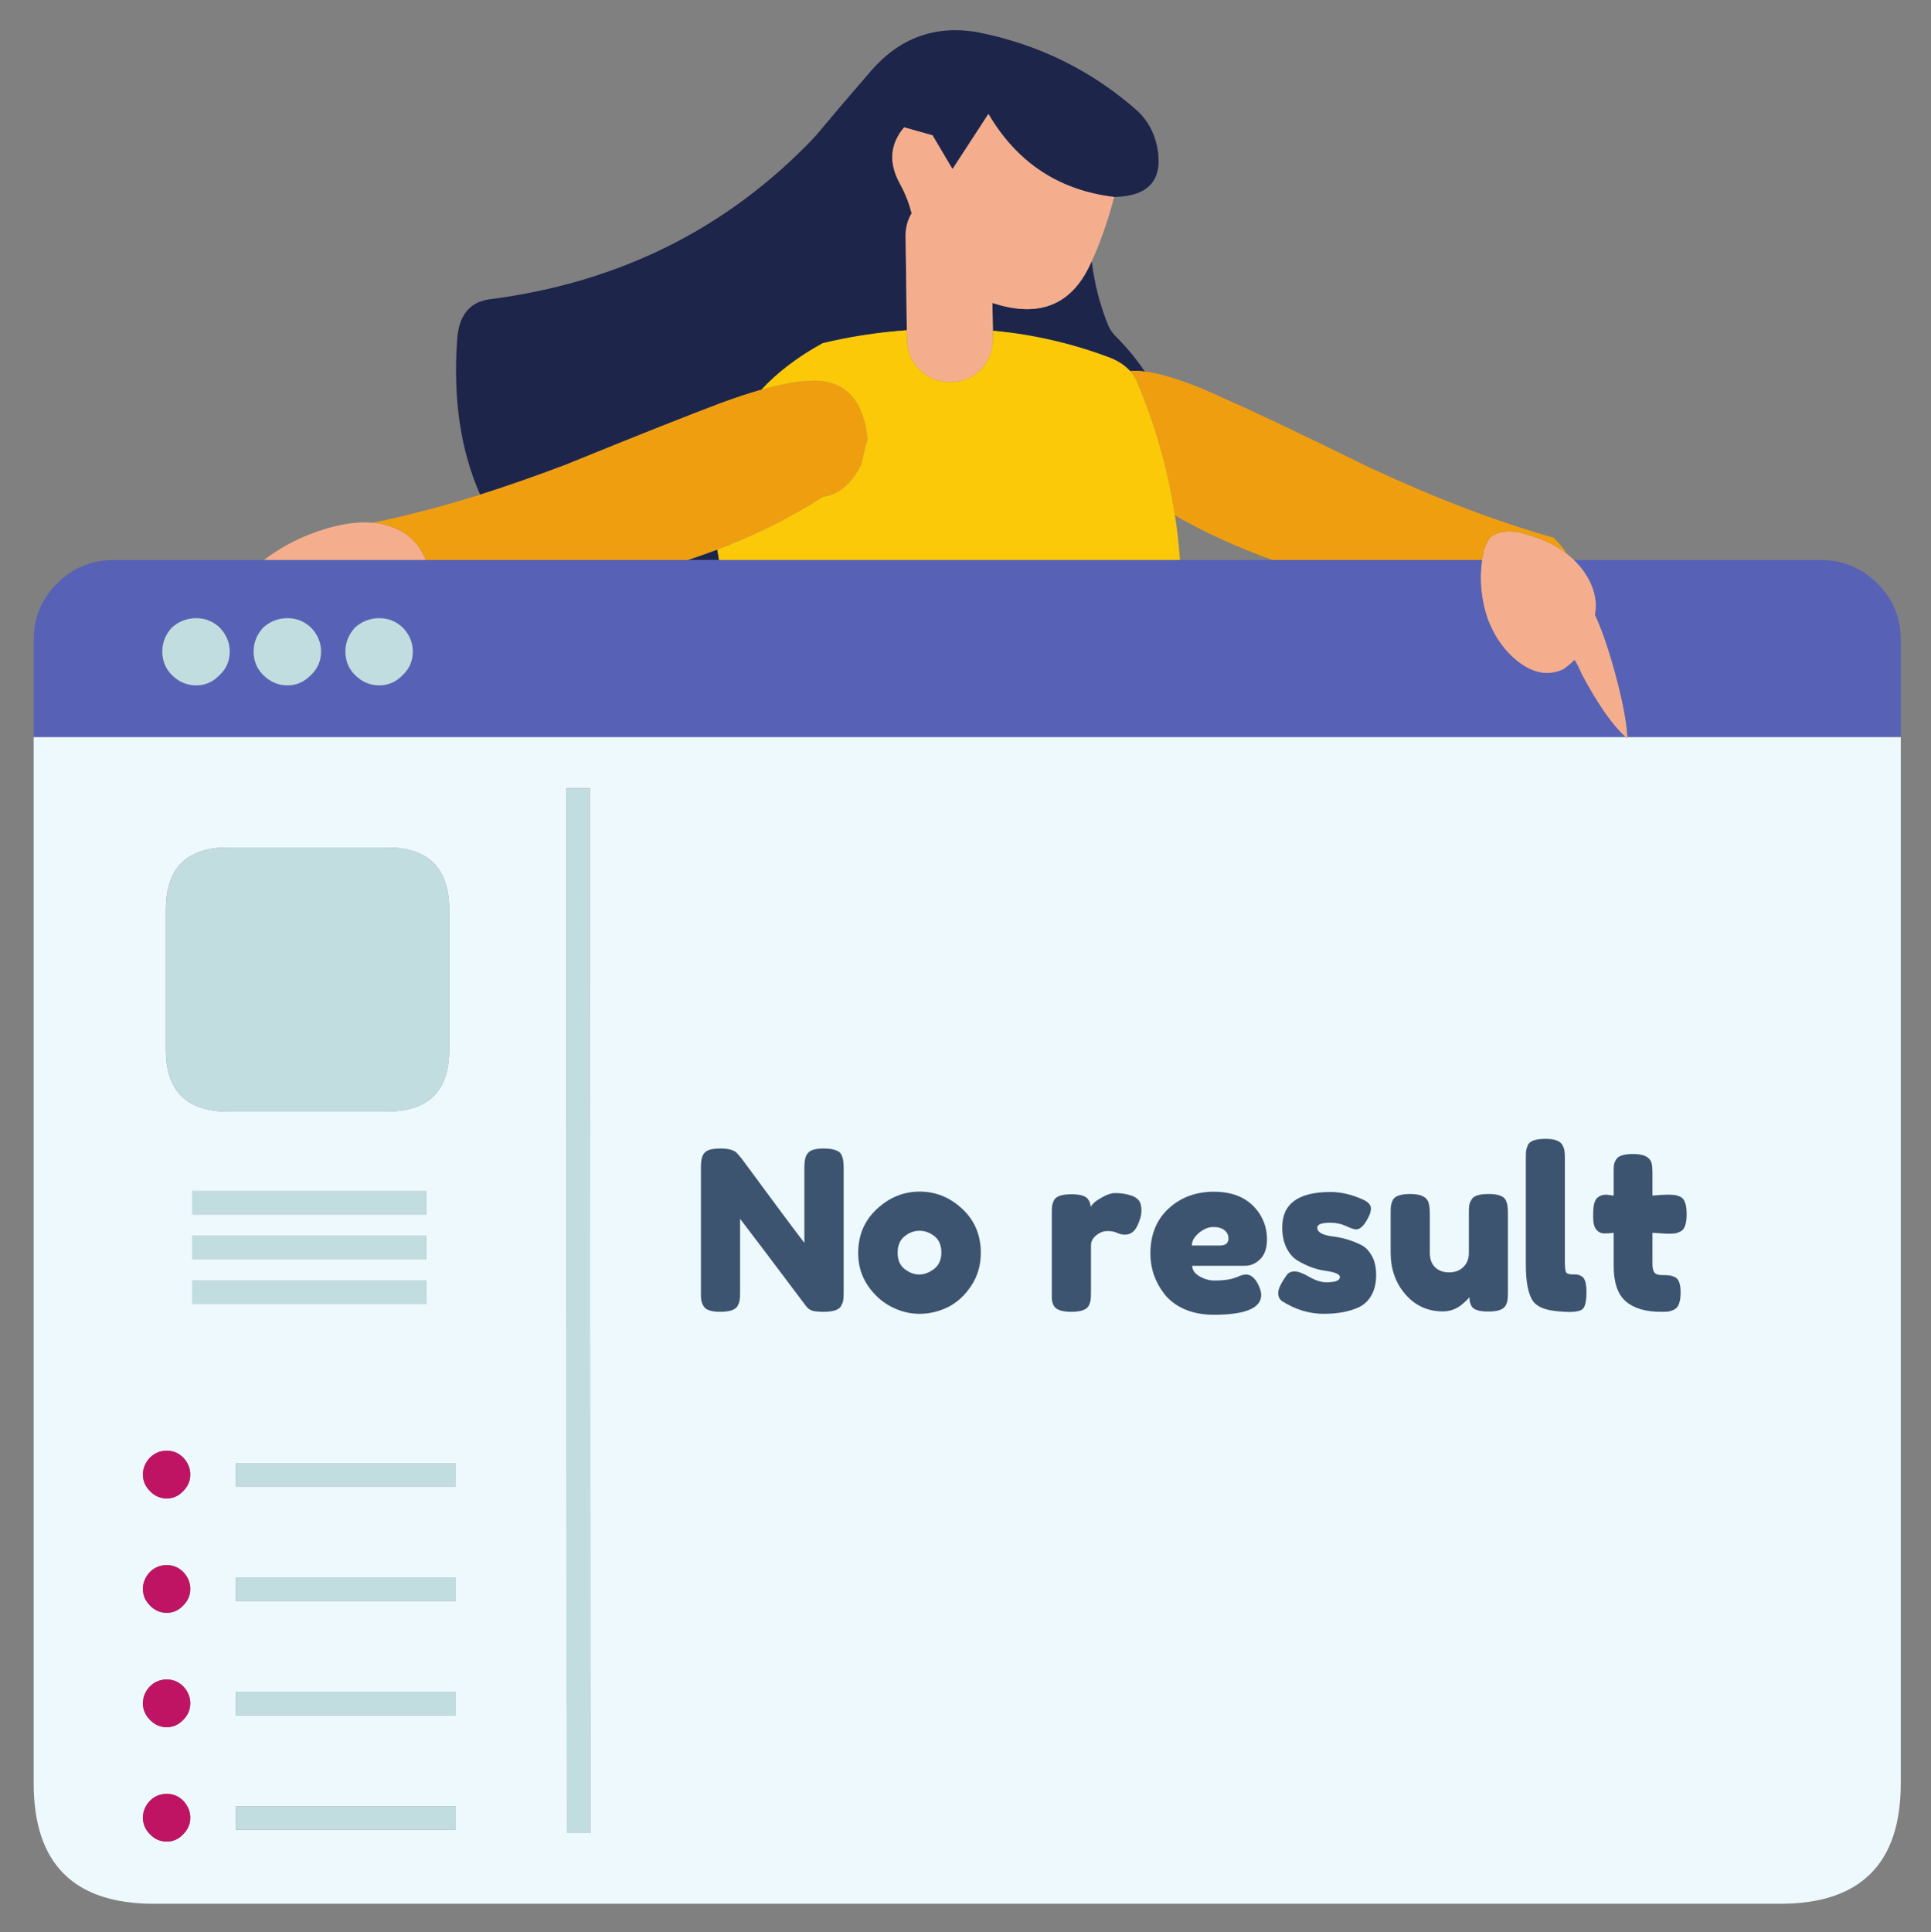 <?xml version="1.0" encoding="UTF-8"?><svg xmlns="http://www.w3.org/2000/svg" xmlns:xlink="http://www.w3.org/1999/xlink" width="224.88" zoomAndPan="magnify" viewBox="0 0 224.88 225" height="225" preserveAspectRatio="xMidYMid meet" version="1.0"><rect x="0" y="0" width="224.88" height="225" fill="#808080" stroke="none"/><defs><g><g id="glyph-0-0"/><g id="glyph-0-1"><path d="M 13.344 -18.25 C 13.508 -18.551 13.754 -18.754 14.078 -18.859 C 14.41 -18.961 14.82 -19.016 15.312 -19.016 C 15.812 -19.016 16.211 -18.973 16.516 -18.891 C 16.816 -18.805 17.039 -18.703 17.188 -18.578 C 17.332 -18.453 17.441 -18.27 17.516 -18.031 C 17.617 -17.758 17.672 -17.316 17.672 -16.703 L 17.672 -2.281 C 17.672 -1.863 17.656 -1.562 17.625 -1.375 C 17.602 -1.188 17.523 -0.961 17.391 -0.703 C 17.141 -0.234 16.461 0 15.359 0 C 14.68 0 14.211 -0.051 13.953 -0.156 C 13.691 -0.258 13.473 -0.426 13.297 -0.656 C 9.398 -5.844 6.836 -9.234 5.609 -10.828 L 5.609 -2.281 C 5.609 -1.863 5.594 -1.562 5.562 -1.375 C 5.539 -1.188 5.461 -0.961 5.328 -0.703 C 5.086 -0.234 4.41 0 3.297 0 C 2.223 0 1.566 -0.234 1.328 -0.703 C 1.191 -0.961 1.109 -1.195 1.078 -1.406 C 1.055 -1.613 1.047 -1.914 1.047 -2.312 L 1.047 -16.812 C 1.047 -17.469 1.125 -17.945 1.281 -18.25 C 1.445 -18.551 1.691 -18.754 2.016 -18.859 C 2.348 -18.961 2.773 -19.016 3.297 -19.016 C 3.816 -19.016 4.227 -18.969 4.531 -18.875 C 4.832 -18.781 5.047 -18.672 5.172 -18.547 C 5.242 -18.492 5.441 -18.27 5.766 -17.875 C 9.422 -12.906 11.863 -9.625 13.094 -8.031 L 13.094 -16.812 C 13.094 -17.469 13.176 -17.945 13.344 -18.25 Z M 13.344 -18.25 "/></g><g id="glyph-0-2"><path d="M 0.656 -6.828 C 0.656 -8.91 1.379 -10.625 2.828 -11.969 C 4.285 -13.32 5.945 -14 7.812 -14 C 9.688 -14 11.344 -13.328 12.781 -11.984 C 14.219 -10.648 14.938 -8.941 14.938 -6.859 C 14.938 -5.422 14.562 -4.141 13.812 -3.016 C 13.07 -1.898 12.172 -1.078 11.109 -0.547 C 10.047 -0.023 8.941 0.234 7.797 0.234 C 6.648 0.234 5.539 -0.047 4.469 -0.609 C 3.395 -1.172 2.488 -2 1.75 -3.094 C 1.02 -4.195 0.656 -5.441 0.656 -6.828 Z M 6.078 -4.969 C 6.629 -4.551 7.191 -4.344 7.766 -4.344 C 8.336 -4.344 8.91 -4.555 9.484 -4.984 C 10.055 -5.422 10.344 -6.062 10.344 -6.906 C 10.344 -7.758 10.07 -8.395 9.531 -8.812 C 9 -9.227 8.422 -9.438 7.797 -9.438 C 7.172 -9.438 6.586 -9.219 6.047 -8.781 C 5.516 -8.352 5.25 -7.719 5.25 -6.875 C 5.25 -6.031 5.523 -5.395 6.078 -4.969 Z M 6.078 -4.969 "/></g><g id="glyph-0-3"/><g id="glyph-0-4"><path d="M 10.328 -13.531 C 10.66 -13.426 10.938 -13.25 11.156 -13 C 11.375 -12.75 11.484 -12.348 11.484 -11.797 C 11.484 -11.242 11.316 -10.633 10.984 -9.969 C 10.66 -9.312 10.188 -8.984 9.562 -8.984 C 9.25 -8.984 8.945 -9.051 8.656 -9.188 C 8.375 -9.332 8 -9.406 7.531 -9.406 C 7.062 -9.406 6.625 -9.238 6.219 -8.906 C 5.812 -8.582 5.609 -8.188 5.609 -7.719 L 5.609 -2.266 C 5.609 -1.859 5.594 -1.555 5.562 -1.359 C 5.539 -1.16 5.461 -0.93 5.328 -0.672 C 5.066 -0.223 4.391 0 3.297 0 C 2.461 0 1.863 -0.145 1.5 -0.438 C 1.227 -0.688 1.078 -1.062 1.047 -1.562 C 1.047 -1.727 1.047 -1.977 1.047 -2.312 L 1.047 -11.438 C 1.047 -11.832 1.055 -12.129 1.078 -12.328 C 1.109 -12.523 1.18 -12.742 1.297 -12.984 C 1.535 -13.453 2.211 -13.688 3.328 -13.688 C 4.367 -13.688 5.02 -13.488 5.281 -13.094 C 5.469 -12.82 5.562 -12.535 5.562 -12.234 C 5.645 -12.359 5.77 -12.504 5.938 -12.672 C 6.102 -12.848 6.453 -13.082 6.984 -13.375 C 7.523 -13.676 8 -13.828 8.406 -13.828 C 8.812 -13.828 9.148 -13.801 9.422 -13.75 C 9.703 -13.707 10.004 -13.633 10.328 -13.531 Z M 10.328 -13.531 "/></g><g id="glyph-0-5"><path d="M 14.234 -8.484 C 14.234 -7.422 13.969 -6.633 13.438 -6.125 C 12.914 -5.613 12.332 -5.359 11.688 -5.359 L 5.531 -5.359 C 5.531 -4.867 5.816 -4.457 6.391 -4.125 C 6.961 -3.801 7.535 -3.641 8.109 -3.641 C 9.109 -3.641 9.895 -3.742 10.469 -3.953 L 10.75 -4.047 C 11.164 -4.242 11.516 -4.344 11.797 -4.344 C 12.348 -4.344 12.82 -3.953 13.219 -3.172 C 13.445 -2.703 13.562 -2.301 13.562 -1.969 C 13.562 -0.426 11.719 0.344 8.031 0.344 C 6.75 0.344 5.609 0.125 4.609 -0.312 C 3.617 -0.758 2.844 -1.348 2.281 -2.078 C 1.195 -3.484 0.656 -5.051 0.656 -6.781 C 0.656 -8.969 1.359 -10.711 2.766 -12.016 C 4.18 -13.328 5.945 -13.984 8.062 -13.984 C 10.469 -13.984 12.234 -13.133 13.359 -11.438 C 13.941 -10.531 14.234 -9.547 14.234 -8.484 Z M 8.75 -7.719 C 9.414 -7.719 9.75 -7.992 9.75 -8.547 C 9.75 -8.941 9.594 -9.258 9.281 -9.5 C 8.977 -9.75 8.547 -9.875 7.984 -9.875 C 7.422 -9.875 6.863 -9.645 6.312 -9.188 C 5.758 -8.727 5.484 -8.238 5.484 -7.719 Z M 8.75 -7.719 "/></g><g id="glyph-0-6"><path d="M 1.141 -1.219 C 0.816 -1.426 0.656 -1.754 0.656 -2.203 C 0.656 -2.66 0.984 -3.348 1.641 -4.266 C 1.828 -4.555 2.133 -4.703 2.562 -4.703 C 2.988 -4.703 3.562 -4.488 4.281 -4.062 C 5.008 -3.645 5.672 -3.438 6.266 -3.438 C 7.316 -3.438 7.844 -3.641 7.844 -4.047 C 7.844 -4.379 7.266 -4.625 6.109 -4.781 C 5.016 -4.938 3.93 -5.344 2.859 -6 C 2.359 -6.312 1.941 -6.801 1.609 -7.469 C 1.285 -8.133 1.125 -8.926 1.125 -9.844 C 1.125 -12.582 3 -13.953 6.75 -13.953 C 7.977 -13.953 9.242 -13.656 10.547 -13.062 C 11.148 -12.789 11.453 -12.445 11.453 -12.031 C 11.453 -11.613 11.258 -11.102 10.875 -10.5 C 10.5 -9.895 10.113 -9.594 9.719 -9.594 C 9.508 -9.594 9.125 -9.723 8.562 -9.984 C 8 -10.242 7.391 -10.375 6.734 -10.375 C 5.711 -10.375 5.203 -10.18 5.203 -9.797 C 5.203 -9.273 5.789 -8.938 6.969 -8.781 C 8.102 -8.656 9.211 -8.328 10.297 -7.797 C 10.797 -7.555 11.211 -7.133 11.547 -6.531 C 11.891 -5.938 12.062 -5.188 12.062 -4.281 C 12.062 -3.383 11.891 -2.617 11.547 -1.984 C 11.211 -1.359 10.742 -0.891 10.141 -0.578 C 9.023 -0.035 7.629 0.234 5.953 0.234 C 4.285 0.234 2.68 -0.25 1.141 -1.219 Z M 1.141 -1.219 "/></g><g id="glyph-0-7"><path d="M 7.125 -0.047 C 5.375 -0.047 3.922 -0.707 2.766 -2.031 C 1.617 -3.363 1.047 -4.984 1.047 -6.891 L 1.047 -11.438 C 1.047 -11.852 1.055 -12.156 1.078 -12.344 C 1.109 -12.531 1.18 -12.754 1.297 -13.016 C 1.535 -13.484 2.211 -13.719 3.328 -13.719 C 4.535 -13.719 5.242 -13.391 5.453 -12.734 C 5.555 -12.453 5.609 -12.008 5.609 -11.406 L 5.609 -6.859 C 5.609 -6.148 5.812 -5.594 6.219 -5.188 C 6.625 -4.789 7.172 -4.594 7.859 -4.594 C 8.547 -4.594 9.098 -4.801 9.516 -5.219 C 9.941 -5.633 10.156 -6.18 10.156 -6.859 L 10.156 -11.453 C 10.156 -11.859 10.164 -12.16 10.188 -12.359 C 10.219 -12.555 10.305 -12.785 10.453 -13.047 C 10.672 -13.492 11.336 -13.719 12.453 -13.719 C 13.535 -13.719 14.203 -13.484 14.453 -13.016 C 14.566 -12.754 14.633 -12.523 14.656 -12.328 C 14.688 -12.129 14.703 -11.832 14.703 -11.438 L 14.703 -2.234 C 14.703 -1.848 14.688 -1.555 14.656 -1.359 C 14.633 -1.16 14.555 -0.941 14.422 -0.703 C 14.16 -0.254 13.492 -0.031 12.422 -0.031 C 11.359 -0.031 10.707 -0.238 10.469 -0.656 C 10.301 -0.945 10.219 -1.301 10.219 -1.719 C 10.145 -1.594 9.984 -1.414 9.734 -1.188 C 9.492 -0.969 9.266 -0.781 9.047 -0.625 C 8.453 -0.238 7.812 -0.047 7.125 -0.047 Z M 7.125 -0.047 "/></g><g id="glyph-0-8"><path d="M 1.047 -17.844 C 1.047 -18.25 1.055 -18.551 1.078 -18.75 C 1.109 -18.945 1.18 -19.176 1.297 -19.438 C 1.535 -19.906 2.211 -20.141 3.328 -20.141 C 4.379 -20.141 5.035 -19.906 5.297 -19.438 C 5.441 -19.176 5.523 -18.941 5.547 -18.734 C 5.578 -18.523 5.594 -18.223 5.594 -17.828 L 5.594 -5.797 C 5.594 -5.172 5.641 -4.773 5.734 -4.609 C 5.836 -4.441 6.066 -4.359 6.422 -4.359 C 6.785 -4.359 7.023 -4.344 7.141 -4.312 C 7.266 -4.289 7.414 -4.223 7.594 -4.109 C 7.938 -3.879 8.109 -3.266 8.109 -2.266 C 8.109 -1.172 7.938 -0.504 7.594 -0.266 C 7.133 0.047 6.055 0.098 4.359 -0.109 C 3.023 -0.273 2.16 -0.711 1.766 -1.422 C 1.285 -2.273 1.047 -3.629 1.047 -5.484 Z M 1.047 -17.844 "/></g><g id="glyph-0-9"><path d="M 8.984 -9.094 L 7.297 -9.203 L 7.297 -5.609 C 7.297 -5.141 7.367 -4.801 7.516 -4.594 C 7.672 -4.383 7.953 -4.281 8.359 -4.281 C 8.766 -4.281 9.07 -4.266 9.281 -4.234 C 9.5 -4.211 9.734 -4.133 9.984 -4 C 10.379 -3.77 10.578 -3.191 10.578 -2.266 C 10.578 -1.172 10.332 -0.504 9.844 -0.266 C 9.582 -0.141 9.352 -0.062 9.156 -0.031 C 8.957 -0.008 8.664 0 8.281 0 C 6.488 0 5.125 -0.406 4.188 -1.219 C 3.25 -2.031 2.781 -3.41 2.781 -5.359 L 2.781 -9.203 C 2.445 -9.148 2.086 -9.125 1.703 -9.125 C 1.328 -9.125 1.016 -9.27 0.766 -9.562 C 0.516 -9.852 0.391 -10.352 0.391 -11.062 C 0.391 -11.781 0.43 -12.297 0.516 -12.609 C 0.609 -12.93 0.734 -13.16 0.891 -13.297 C 1.16 -13.523 1.504 -13.641 1.922 -13.641 L 2.781 -13.531 L 2.781 -16.219 C 2.781 -16.613 2.789 -16.906 2.812 -17.094 C 2.844 -17.289 2.926 -17.5 3.062 -17.719 C 3.289 -18.156 3.957 -18.375 5.062 -18.375 C 6.238 -18.375 6.941 -18.051 7.172 -17.406 C 7.254 -17.133 7.297 -16.691 7.297 -16.078 L 7.297 -13.531 C 8.055 -13.602 8.629 -13.641 9.016 -13.641 C 9.41 -13.641 9.707 -13.625 9.906 -13.594 C 10.113 -13.57 10.348 -13.492 10.609 -13.359 C 11.055 -13.129 11.281 -12.461 11.281 -11.359 C 11.281 -10.266 11.047 -9.598 10.578 -9.359 C 10.316 -9.234 10.086 -9.156 9.891 -9.125 C 9.691 -9.102 9.391 -9.094 8.984 -9.094 Z M 8.984 -9.094 "/></g></g><clipPath id="clip-0"><path d="M 3.922 85.746 L 221.305 85.746 L 221.305 221.684 L 3.922 221.684 Z M 3.922 85.746 " clip-rule="nonzero"/></clipPath><clipPath id="clip-1"><path d="M 3.922 65 L 221.305 65 L 221.305 86 L 3.922 86 Z M 3.922 65 " clip-rule="nonzero"/></clipPath></defs><path fill="rgb(11.76%, 14.51%, 29.41%)" d="M 136.836 60.027 L 136.895 60.059 C 136.887 60.113 136.875 60.172 136.867 60.23 C 136.859 60.16 136.844 60.094 136.836 60.027 Z M 83.535 63.992 C 83.594 64.395 83.664 64.797 83.738 65.211 L 80.082 65.211 C 81.258 64.824 82.406 64.422 83.535 63.992 Z M 115.633 38.512 L 115.574 35.27 C 115.633 35.297 115.691 35.316 115.75 35.328 C 121.168 37.066 124.969 35.43 127.137 30.406 C 127.445 32.918 128.043 35.309 128.938 37.586 C 129.129 38.129 129.418 38.613 129.809 39.035 C 131.168 40.379 132.332 41.789 133.324 43.266 C 132.684 43.172 132.109 43.156 131.605 43.203 C 131.023 42.555 130.227 42.031 129.23 41.641 C 124.84 39.984 120.305 38.941 115.633 38.512 Z M 129.75 22.938 C 123.32 22.164 118.441 18.941 115.109 13.27 L 110.926 19.691 L 108.602 15.758 L 105.293 14.828 C 103.629 16.797 103.473 19 104.824 21.43 C 105.438 22.562 105.883 23.703 106.164 24.848 C 105.695 25.621 105.465 26.488 105.465 27.453 L 105.609 38.453 C 102.289 38.695 99.023 39.195 95.82 39.961 C 92.953 41.527 90.57 43.332 88.676 45.375 C 87.227 45.785 85.617 46.312 83.855 46.969 C 80.449 48.246 74.426 50.637 65.789 54.148 C 62.371 55.441 59.082 56.594 55.914 57.598 C 53.629 52.434 52.742 46.398 53.242 39.5 C 53.438 36.758 54.656 35.215 56.898 34.867 C 72.086 32.934 84.746 26.625 94.895 15.93 C 97.062 13.34 99.25 10.777 101.457 8.23 C 104.75 4.445 108.816 2.941 113.656 3.715 C 120.859 5.102 127.156 8.188 132.539 12.98 C 133.66 14.055 134.398 15.41 134.746 17.027 C 135.52 20.891 133.855 22.859 129.75 22.938 " fill-opacity="1" fill-rule="evenodd"/><path fill="rgb(96.078%, 68.239%, 55.289%)" d="M 43.422 60.867 C 44.504 60.973 45.492 61.242 46.387 61.676 C 47.891 62.43 48.957 63.605 49.582 65.211 L 30.73 65.211 C 32.859 63.586 35.27 62.371 37.965 61.562 C 39.992 60.961 41.812 60.73 43.422 60.867 Z M 127.137 30.406 C 124.969 35.43 121.168 37.066 115.75 35.328 C 115.691 35.316 115.633 35.297 115.574 35.27 L 115.633 38.512 L 115.633 39.441 C 115.633 40.828 115.168 42.027 114.238 43.031 C 113.27 43.996 112.086 44.48 110.695 44.48 C 109.301 44.516 108.121 44.055 107.148 43.086 C 106.145 42.125 105.641 40.949 105.641 39.559 L 105.609 38.453 L 105.465 27.453 C 105.465 26.488 105.695 25.621 106.164 24.848 C 105.883 23.703 105.438 22.562 104.824 21.43 C 103.473 19 103.629 16.797 105.293 14.828 L 108.602 15.758 L 110.926 19.691 L 115.109 13.27 C 118.441 18.941 123.32 22.164 129.75 22.938 C 129.324 24.598 128.801 26.258 128.18 27.918 C 127.871 28.77 127.523 29.598 127.137 30.406 Z M 189.527 85.828 C 189.523 85.887 189.523 85.945 189.527 86 C 189.461 85.945 189.391 85.887 189.324 85.828 C 187.789 84.469 186.074 82.023 184.18 78.469 C 183.949 77.891 183.684 77.352 183.367 76.852 C 182.941 77.277 182.496 77.645 182.035 77.949 C 180.445 78.684 178.816 78.469 177.156 77.312 C 175.449 76.117 174.152 74.379 173.262 72.102 C 172.484 69.82 172.262 67.523 172.594 65.211 C 172.652 64.863 172.723 64.512 172.797 64.168 C 172.988 63.516 173.227 63.012 173.492 62.664 C 174.27 61.93 175.43 61.719 176.98 62.023 C 179.191 62.543 181.027 63.359 182.469 64.488 C 182.766 64.719 183.047 64.957 183.309 65.211 C 183.789 65.672 184.219 66.176 184.59 66.719 C 185.676 68.379 186.059 69.996 185.75 71.582 C 186.449 73.086 187.125 74.977 187.785 77.254 C 188.836 80.934 189.418 83.793 189.527 85.828 " fill-opacity="1" fill-rule="evenodd"/><path fill="rgb(93.729%, 61.96%, 6.27%)" d="M 182.469 64.488 C 181.027 63.359 179.191 62.543 176.98 62.023 C 175.43 61.719 174.27 61.93 173.492 62.664 C 173.227 63.012 172.988 63.516 172.797 64.168 C 172.723 64.512 172.652 64.863 172.594 65.211 L 148.195 65.211 C 144.102 63.738 140.336 62.02 136.895 60.059 L 136.836 60.027 C 136.035 54.734 134.562 49.547 132.426 44.48 C 132.219 44.012 131.949 43.586 131.605 43.203 C 132.109 43.156 132.684 43.172 133.324 43.266 C 135.617 43.535 138.785 44.617 142.82 46.508 C 145.992 47.895 151.594 50.562 159.609 54.496 C 167.352 58.09 174.461 60.789 180.93 62.605 C 181.648 63.32 182.156 63.949 182.469 64.488 Z M 43.422 60.867 C 47.344 60.062 51.512 58.973 55.914 57.598 C 59.082 56.594 62.371 55.441 65.789 54.148 C 74.426 50.637 80.449 48.246 83.855 46.969 C 85.617 46.312 87.227 45.785 88.676 45.375 C 91.859 44.477 94.297 44.156 95.996 44.422 C 98.98 44.883 100.664 47.18 101.051 51.312 C 101.012 51.082 100.758 52.008 100.297 54.09 C 99.176 56.328 97.68 57.586 95.82 57.855 C 92.117 60.238 88.023 62.285 83.535 63.992 C 82.406 64.422 81.258 64.824 80.082 65.211 L 49.582 65.211 C 48.957 63.605 47.891 62.43 46.387 61.676 C 45.492 61.242 44.504 60.973 43.422 60.867 " fill-opacity="1" fill-rule="evenodd"/><path fill="rgb(98.43%, 78.819%, 2.75%)" d="M 83.738 65.211 C 83.664 64.797 83.594 64.395 83.535 63.992 C 88.023 62.285 92.117 60.238 95.82 57.855 C 97.68 57.586 99.176 56.328 100.297 54.09 C 100.758 52.008 101.012 51.082 101.051 51.312 C 100.664 47.18 98.98 44.883 95.996 44.422 C 94.297 44.156 91.859 44.477 88.676 45.375 C 90.57 43.332 92.953 41.527 95.82 39.961 C 99.023 39.195 102.289 38.695 105.609 38.453 L 105.641 39.559 C 105.641 40.949 106.145 42.125 107.148 43.086 C 108.121 44.055 109.301 44.516 110.695 44.48 C 112.086 44.48 113.27 43.996 114.238 43.031 C 115.168 42.027 115.633 40.828 115.633 39.441 L 115.633 38.512 C 120.305 38.941 124.84 39.984 129.23 41.641 C 130.227 42.031 131.023 42.555 131.605 43.203 C 131.949 43.586 132.219 44.012 132.426 44.48 C 134.562 49.547 136.035 54.734 136.836 60.027 C 136.844 60.094 136.859 60.16 136.867 60.23 C 137.117 61.879 137.297 63.539 137.418 65.211 L 83.738 65.211 " fill-opacity="1" fill-rule="evenodd"/><g clip-path="url(#clip-0)"><path fill="rgb(92.94%, 97.649%, 99.219%)" d="M 21.348 200.258 C 21.887 199.715 22.16 199.074 22.16 198.344 C 22.16 197.609 21.887 196.953 21.348 196.375 C 20.805 195.832 20.168 195.566 19.43 195.566 C 18.656 195.566 18 195.832 17.453 196.375 C 16.914 196.953 16.641 197.609 16.641 198.344 C 16.641 199.074 16.914 199.715 17.453 200.258 C 18 200.836 18.656 201.125 19.43 201.125 C 20.168 201.125 20.805 200.836 21.348 200.258 Z M 19.43 208.883 C 18.656 208.883 18 209.152 17.453 209.695 C 16.914 210.273 16.641 210.93 16.641 211.66 C 16.641 212.395 16.914 213.031 17.453 213.574 C 18 214.156 18.656 214.445 19.43 214.445 C 20.168 214.445 20.805 214.156 21.348 213.574 C 21.887 213.031 22.16 212.395 22.16 211.66 C 22.16 210.93 21.887 210.273 21.348 209.695 C 20.805 209.152 20.168 208.883 19.43 208.883 Z M 53.066 197.012 L 27.449 197.012 L 27.449 199.73 L 53.066 199.73 Z M 53.066 210.332 L 27.449 210.332 L 27.449 213.051 L 53.066 213.051 Z M 27.449 173.094 L 53.066 173.094 L 53.066 170.375 L 27.449 170.375 Z M 27.449 186.414 L 53.066 186.414 L 53.066 183.695 L 27.449 183.695 Z M 22.16 171.703 C 22.16 170.973 21.887 170.316 21.348 169.738 C 20.805 169.195 20.168 168.926 19.43 168.926 C 18.656 168.926 18 169.195 17.453 169.738 C 16.914 170.316 16.641 170.973 16.641 171.703 C 16.641 172.438 16.914 173.074 17.453 173.617 C 18 174.199 18.656 174.488 19.43 174.488 C 20.168 174.488 20.805 174.199 21.348 173.617 C 21.887 173.074 22.16 172.438 22.16 171.703 Z M 19.43 182.246 C 18.656 182.246 18 182.512 17.453 183.055 C 16.914 183.633 16.641 184.289 16.641 185.023 C 16.641 185.758 16.914 186.395 17.453 186.938 C 18 187.516 18.656 187.805 19.43 187.805 C 20.168 187.805 20.805 187.516 21.348 186.938 C 21.887 186.395 22.16 185.758 22.16 185.023 C 22.16 184.289 21.887 183.633 21.348 183.055 C 20.805 182.512 20.168 182.246 19.43 182.246 Z M 49.637 138.695 L 22.391 138.695 L 22.391 141.418 L 49.637 141.418 Z M 49.637 143.906 L 22.391 143.906 L 22.391 146.633 L 49.637 146.633 Z M 49.637 149.121 L 22.391 149.121 L 22.391 151.844 L 49.637 151.844 Z M 26.578 129.43 L 45.047 129.43 C 49.891 129.43 52.309 127.039 52.309 122.25 L 52.309 105.918 C 52.309 101.098 49.891 98.68 45.047 98.68 L 26.578 98.68 C 21.734 98.68 19.316 101.098 19.316 105.918 L 19.316 122.25 C 19.316 127.039 21.734 129.43 26.578 129.43 Z M 68.695 91.789 L 65.961 91.789 L 66.02 213.457 L 68.754 213.457 Z M 189.324 85.828 C 189.391 85.887 189.461 85.945 189.527 86 C 189.523 85.945 189.523 85.887 189.527 85.828 L 221.359 85.828 L 221.359 207.668 C 221.359 217.008 216.676 221.684 207.305 221.684 L 17.922 221.684 C 8.586 221.684 3.922 217.008 3.922 207.668 L 3.922 85.828 L 189.324 85.828 " fill-opacity="1" fill-rule="evenodd"/></g><g clip-path="url(#clip-1)"><path fill="rgb(34.119%, 38.429%, 71.759%)" d="M 44.176 79.805 C 45.227 79.805 46.133 79.398 46.91 78.59 C 47.684 77.855 48.07 76.945 48.07 75.863 C 48.07 74.824 47.684 73.898 46.91 73.086 C 46.133 72.355 45.227 71.988 44.176 71.988 C 43.094 71.988 42.145 72.355 41.332 73.086 C 40.598 73.898 40.23 74.824 40.23 75.863 C 40.23 76.945 40.598 77.855 41.332 78.59 C 42.145 79.398 43.094 79.805 44.176 79.805 Z M 37.383 75.863 C 37.383 74.824 36.992 73.898 36.223 73.086 C 35.445 72.355 34.531 71.988 33.488 71.988 C 32.402 71.988 31.457 72.355 30.645 73.086 C 29.906 73.898 29.539 74.824 29.539 75.863 C 29.539 76.945 29.906 77.855 30.645 78.59 C 31.457 79.398 32.402 79.805 33.488 79.805 C 34.531 79.805 35.445 79.398 36.223 78.59 C 36.992 77.855 37.383 76.945 37.383 75.863 Z M 22.859 79.805 C 23.902 79.805 24.816 79.398 25.586 78.59 C 26.363 77.855 26.75 76.945 26.75 75.863 C 26.75 74.824 26.363 73.898 25.586 73.086 C 24.816 72.355 23.902 71.988 22.859 71.988 C 21.773 71.988 20.828 72.355 20.008 73.086 C 19.273 73.898 18.906 74.824 18.906 75.863 C 18.906 76.945 19.273 77.855 20.008 78.59 C 20.828 79.398 21.773 79.805 22.859 79.805 Z M 148.195 65.211 L 172.594 65.211 C 172.262 67.523 172.484 69.82 173.262 72.102 C 174.152 74.379 175.449 76.117 177.156 77.312 C 178.816 78.469 180.445 78.684 182.035 77.949 C 182.496 77.645 182.941 77.277 183.367 76.852 C 183.684 77.352 183.949 77.891 184.18 78.469 C 186.074 82.023 187.789 84.469 189.324 85.828 L 3.922 85.828 L 3.922 74.477 C 3.922 71.93 4.828 69.75 6.652 67.934 C 8.473 66.121 10.66 65.211 13.215 65.211 Z M 221.359 85.828 L 189.527 85.828 C 189.418 83.793 188.836 80.934 187.785 77.254 C 187.125 74.977 186.449 73.086 185.75 71.582 C 186.059 69.996 185.676 68.379 184.59 66.719 C 184.219 66.176 183.789 65.672 183.309 65.211 L 212.066 65.211 C 214.625 65.211 216.812 66.121 218.633 67.934 C 220.453 69.75 221.359 71.93 221.359 74.477 L 221.359 85.828 " fill-opacity="1" fill-rule="evenodd"/></g><path fill="rgb(76.079%, 86.67%, 87.839%)" d="M 53.066 210.332 L 53.066 213.051 L 27.449 213.051 L 27.449 210.332 Z M 53.066 197.012 L 53.066 199.73 L 27.449 199.73 L 27.449 197.012 Z M 27.449 186.414 L 27.449 183.695 L 53.066 183.695 L 53.066 186.414 Z M 27.449 173.094 L 27.449 170.375 L 53.066 170.375 L 53.066 173.094 Z M 26.578 129.43 C 21.734 129.43 19.316 127.039 19.316 122.25 L 19.316 105.918 C 19.316 101.098 21.734 98.68 26.578 98.68 L 45.047 98.68 C 49.891 98.68 52.309 101.098 52.309 105.918 L 52.309 122.25 C 52.309 127.039 49.891 129.43 45.047 129.43 Z M 49.637 149.121 L 49.637 151.844 L 22.391 151.844 L 22.391 149.121 Z M 49.637 143.906 L 49.637 146.633 L 22.391 146.633 L 22.391 143.906 Z M 49.637 138.695 L 49.637 141.418 L 22.391 141.418 L 22.391 138.695 Z M 22.859 79.805 C 21.773 79.805 20.828 79.398 20.008 78.59 C 19.273 77.855 18.906 76.945 18.906 75.863 C 18.906 74.824 19.273 73.898 20.008 73.086 C 20.828 72.355 21.773 71.988 22.859 71.988 C 23.902 71.988 24.816 72.355 25.586 73.086 C 26.363 73.898 26.75 74.824 26.75 75.863 C 26.75 76.945 26.363 77.855 25.586 78.59 C 24.816 79.398 23.902 79.805 22.859 79.805 Z M 37.383 75.863 C 37.383 76.945 36.992 77.855 36.223 78.59 C 35.445 79.398 34.531 79.805 33.488 79.805 C 32.402 79.805 31.457 79.398 30.645 78.59 C 29.906 77.855 29.539 76.945 29.539 75.863 C 29.539 74.824 29.906 73.898 30.645 73.086 C 31.457 72.355 32.402 71.988 33.488 71.988 C 34.531 71.988 35.445 72.355 36.223 73.086 C 36.992 73.898 37.383 74.824 37.383 75.863 Z M 44.176 79.805 C 43.094 79.805 42.145 79.398 41.332 78.59 C 40.598 77.855 40.23 76.945 40.23 75.863 C 40.23 74.824 40.598 73.898 41.332 73.086 C 42.145 72.355 43.094 71.988 44.176 71.988 C 45.227 71.988 46.133 72.355 46.91 73.086 C 47.684 73.898 48.07 74.824 48.07 75.863 C 48.07 76.945 47.684 77.855 46.91 78.59 C 46.133 79.398 45.227 79.805 44.176 79.805 Z M 68.695 91.789 L 68.754 213.457 L 66.02 213.457 L 65.961 91.789 L 68.695 91.789 " fill-opacity="1" fill-rule="evenodd"/><path fill="rgb(74.899%, 7.84%, 39.22%)" d="M 19.43 208.883 C 20.168 208.883 20.805 209.152 21.348 209.695 C 21.887 210.273 22.16 210.93 22.16 211.66 C 22.16 212.395 21.887 213.031 21.348 213.574 C 20.805 214.156 20.168 214.445 19.43 214.445 C 18.656 214.445 18 214.156 17.453 213.574 C 16.914 213.031 16.641 212.395 16.641 211.66 C 16.641 210.93 16.914 210.273 17.453 209.695 C 18 209.152 18.656 208.883 19.43 208.883 Z M 21.348 200.258 C 20.805 200.836 20.168 201.125 19.43 201.125 C 18.656 201.125 18 200.836 17.453 200.258 C 16.914 199.715 16.641 199.074 16.641 198.344 C 16.641 197.609 16.914 196.953 17.453 196.375 C 18 195.832 18.656 195.566 19.43 195.566 C 20.168 195.566 20.805 195.832 21.348 196.375 C 21.887 196.953 22.16 197.609 22.16 198.344 C 22.16 199.074 21.887 199.715 21.348 200.258 Z M 19.43 182.246 C 20.168 182.246 20.805 182.512 21.348 183.055 C 21.887 183.633 22.16 184.289 22.16 185.023 C 22.16 185.758 21.887 186.395 21.348 186.938 C 20.805 187.516 20.168 187.805 19.43 187.805 C 18.656 187.805 18 187.516 17.453 186.938 C 16.914 186.395 16.641 185.758 16.641 185.023 C 16.641 184.289 16.914 183.633 17.453 183.055 C 18 182.512 18.656 182.246 19.43 182.246 Z M 22.16 171.703 C 22.16 172.438 21.887 173.074 21.348 173.617 C 20.805 174.199 20.168 174.488 19.43 174.488 C 18.656 174.488 18 174.199 17.453 173.617 C 16.914 173.074 16.641 172.438 16.641 171.703 C 16.641 170.973 16.914 170.316 17.453 169.738 C 18 169.195 18.656 168.926 19.43 168.926 C 20.168 168.926 20.805 169.195 21.348 169.738 C 21.887 170.316 22.16 170.973 22.16 171.703 " fill-opacity="1" fill-rule="evenodd"/><g fill="rgb(23.92%, 32.939%, 43.919%)" fill-opacity="1"><use x="80.58" y="152.753" xmlns:xlink="http://www.w3.org/1999/xlink" xlink:href="#glyph-0-1" xlink:type="simple" xlink:actuate="onLoad" xlink:show="embed"/></g><g fill="rgb(23.92%, 32.939%, 43.919%)" fill-opacity="1"><use x="99.285" y="152.753" xmlns:xlink="http://www.w3.org/1999/xlink" xlink:href="#glyph-0-2" xlink:type="simple" xlink:actuate="onLoad" xlink:show="embed"/></g><g fill="rgb(23.92%, 32.939%, 43.919%)" fill-opacity="1"><use x="114.872" y="152.753" xmlns:xlink="http://www.w3.org/1999/xlink" xlink:href="#glyph-0-3" xlink:type="simple" xlink:actuate="onLoad" xlink:show="embed"/></g><g fill="rgb(23.92%, 32.939%, 43.919%)" fill-opacity="1"><use x="121.444" y="152.753" xmlns:xlink="http://www.w3.org/1999/xlink" xlink:href="#glyph-0-4" xlink:type="simple" xlink:actuate="onLoad" xlink:show="embed"/></g><g fill="rgb(23.92%, 32.939%, 43.919%)" fill-opacity="1"><use x="133.316" y="152.753" xmlns:xlink="http://www.w3.org/1999/xlink" xlink:href="#glyph-0-5" xlink:type="simple" xlink:actuate="onLoad" xlink:show="embed"/></g><g fill="rgb(23.92%, 32.939%, 43.919%)" fill-opacity="1"><use x="148.202" y="152.753" xmlns:xlink="http://www.w3.org/1999/xlink" xlink:href="#glyph-0-6" xlink:type="simple" xlink:actuate="onLoad" xlink:show="embed"/></g><g fill="rgb(23.92%, 32.939%, 43.919%)" fill-opacity="1"><use x="160.905" y="152.753" xmlns:xlink="http://www.w3.org/1999/xlink" xlink:href="#glyph-0-7" xlink:type="simple" xlink:actuate="onLoad" xlink:show="embed"/></g><g fill="rgb(23.92%, 32.939%, 43.919%)" fill-opacity="1"><use x="176.648" y="152.753" xmlns:xlink="http://www.w3.org/1999/xlink" xlink:href="#glyph-0-8" xlink:type="simple" xlink:actuate="onLoad" xlink:show="embed"/></g><g fill="rgb(23.92%, 32.939%, 43.919%)" fill-opacity="1"><use x="185.143" y="152.753" xmlns:xlink="http://www.w3.org/1999/xlink" xlink:href="#glyph-0-9" xlink:type="simple" xlink:actuate="onLoad" xlink:show="embed"/></g></svg>